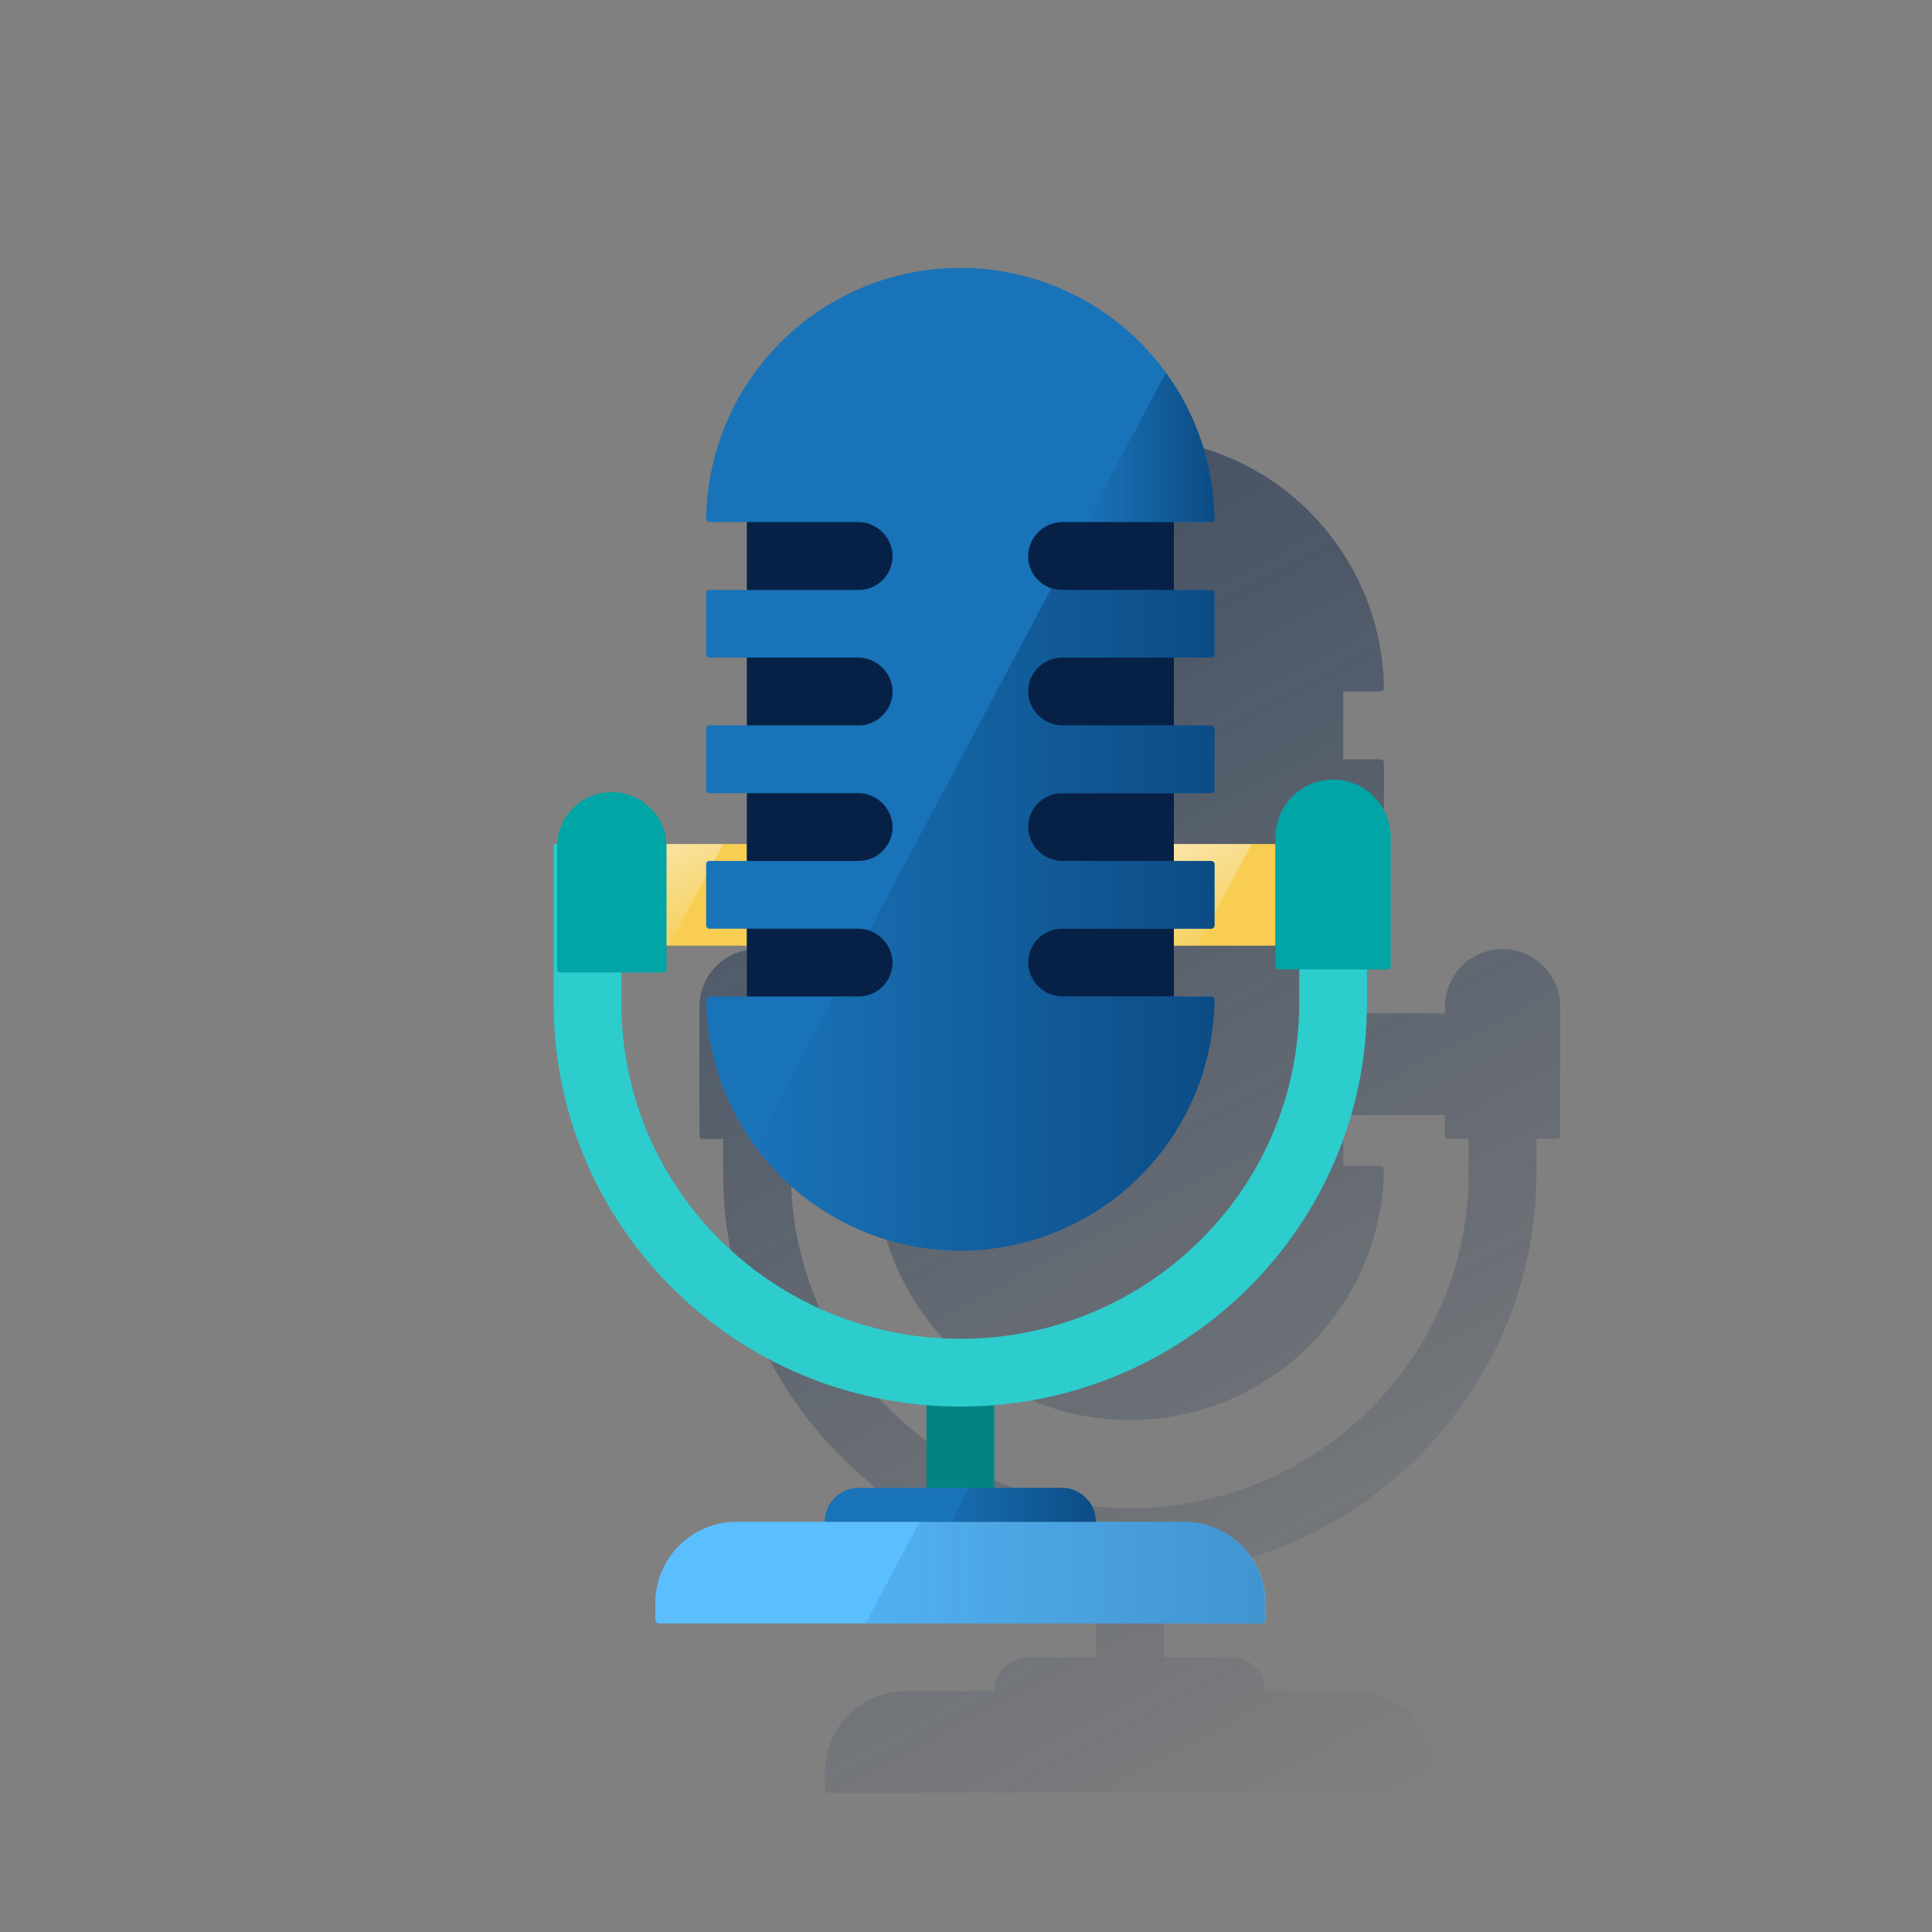 <svg id="Contenido" xmlns="http://www.w3.org/2000/svg" xmlns:xlink="http://www.w3.org/1999/xlink" viewBox="0 0 600 600"><rect x="0" y="0" width="600" height="600" fill="#808080" stroke="none"/><defs><style>.cls-1{fill:url(#Degradado_sin_nombre_74);}.cls-2{fill:#f8cd51;}.cls-3,.cls-4{opacity:0.5;isolation:isolate;}.cls-3{fill:url(#Degradado_sin_nombre_11);}.cls-4{fill:url(#Degradado_sin_nombre_11-2);}.cls-5{fill:#072146;}.cls-6{fill:#5bbeff;}.cls-7{fill:#1973b8;}.cls-8{fill:#028484;}.cls-15,.cls-9{fill:none;}.cls-9{stroke:#2dcccd;stroke-miterlimit:10;stroke-width:21.05px;}.cls-10{fill:#02a5a5;}.cls-11{fill:url(#Degradado_sin_nombre_109);}.cls-12{fill:url(#Degradado_sin_nombre_109-2);}.cls-13{fill:url(#Degradado_sin_nombre_6);}.cls-14{fill:url(#Degradado_sin_nombre_8);}</style><linearGradient id="Degradado_sin_nombre_74" x1="241" y1="183.75" x2="440.56" y2="559.06" gradientUnits="userSpaceOnUse"><stop offset="0" stop-color="#082146" stop-opacity="0.5"/><stop offset="1" stop-color="#082146" stop-opacity="0"/></linearGradient><linearGradient id="Degradado_sin_nombre_11" x1="203.25" y1="260.58" x2="217.96" y2="288.26" gradientUnits="userSpaceOnUse"><stop offset="0" stop-color="#fff"/><stop offset="1" stop-color="#eef7f8" stop-opacity="0.2"/><stop offset="1" stop-color="#fff" stop-opacity="0"/></linearGradient><linearGradient id="Degradado_sin_nombre_11-2" x1="367.43" y1="260.58" x2="382.15" y2="288.26" xlink:href="#Degradado_sin_nombre_11"/><linearGradient id="Degradado_sin_nombre_109" x1="337.41" y1="138.94" x2="377.17" y2="138.94" gradientUnits="userSpaceOnUse"><stop offset="0" stop-color="#043263" stop-opacity="0"/><stop offset="1" stop-color="#043263" stop-opacity="0.6"/></linearGradient><linearGradient id="Degradado_sin_nombre_109-2" x1="234.4" y1="285.53" x2="377.18" y2="285.53" xlink:href="#Degradado_sin_nombre_109"/><linearGradient id="Degradado_sin_nombre_6" x1="268.8" y1="488.39" x2="392.96" y2="488.39" gradientUnits="userSpaceOnUse"><stop offset="0" stop-color="#043263" stop-opacity="0.1"/><stop offset="1" stop-color="#043263" stop-opacity="0.3"/></linearGradient><linearGradient id="Degradado_sin_nombre_8" x1="295.44" y1="467.34" x2="340.34" y2="467.34" gradientUnits="userSpaceOnUse"><stop offset="0" stop-color="#043263" stop-opacity="0.1"/><stop offset="1" stop-color="#043263" stop-opacity="0.6"/></linearGradient></defs><path class="cls-1" d="M466.64,294.74h0a17.89,17.89,0,0,0-17.9,17.89v2.11H417.17V299h11.58a1,1,0,0,0,1.05-1.05V279a1,1,0,0,0-1.05-1.05H417.17v-21h11.58a1,1,0,0,0,1.05-1.05V236.86a1.06,1.06,0,0,0-1.05-1.06H417.17V214.75h11.56a1.05,1.05,0,0,0,1.06-1.06,78.93,78.93,0,0,0-78.92-77.87h0a78.93,78.93,0,0,0-78.93,77.86,1.06,1.06,0,0,0,1.06,1.07h11.56V235.8H273a1.06,1.06,0,0,0-1.05,1.06V255.8a1,1,0,0,0,1.05,1.05h11.58v21H273a1,1,0,0,0-1.05,1.05V297.9A1,1,0,0,0,273,299h11.58v15.79H253v-2.11a17.89,17.89,0,0,0-17.89-17.89h0a17.89,17.89,0,0,0-17.9,17.89v40a1.06,1.06,0,0,0,1.06,1.05h6.31v10.59c0,65.51,51,119.42,115.77,124.74V514.7h-21a10.53,10.53,0,0,0-10.52,10.53H281.4a25.25,25.25,0,0,0-25.25,25.26v5.26a1,1,0,0,0,1.05,1H444.53a1.06,1.06,0,0,0,1.06-1v-5.26a25.26,25.26,0,0,0-25.26-25.26H393a10.53,10.53,0,0,0-10.52-10.53H361.39V489c64.73-5.32,115.77-59.23,115.77-124.74V353.68h6.31a1.05,1.05,0,0,0,1.06-1.05v-40A17.89,17.89,0,0,0,466.64,294.74Zm-10.53,69.53c0,57.42-47.21,104.13-105.24,104.13S245.62,421.69,245.62,364.27V353.68h6.32a1,1,0,0,0,1.05-1.05v-6.32h31.57V362.1H273a1.06,1.06,0,0,0-1.06,1.07A78.93,78.93,0,0,0,350.87,441h0a78.93,78.93,0,0,0,78.92-77.86,1.06,1.06,0,0,0-1.06-1.07H417.17V346.31h31.57v6.32a1.05,1.05,0,0,0,1.06,1.05h6.31Z"/><rect class="cls-2" x="200.37" y="262.12" width="31.57" height="31.57"/><polygon class="cls-3" points="200.37 262.12 200.37 293.69 207.76 293.69 224.55 262.12 200.37 262.12"/><rect class="cls-2" x="364.55" y="262.12" width="31.57" height="31.57"/><polygon class="cls-4" points="364.55 262.12 364.55 293.69 371.94 293.69 388.73 262.12 364.55 262.12"/><rect class="cls-5" x="231.94" y="143.71" width="132.61" height="184.18"/><path class="cls-6" d="M228.78,472.61H367.7A25.26,25.26,0,0,1,393,497.86v5.26a1.05,1.05,0,0,1-1.05,1.05H204.57a1.05,1.05,0,0,1-1.05-1.05v-5.26a25.26,25.26,0,0,1,25.26-25.26Z"/><path class="cls-7" d="M266.67,462.08h63.15a10.52,10.52,0,0,1,10.52,10.52v0a0,0,0,0,1,0,0h-84.2a0,0,0,0,1,0,0v0a10.52,10.52,0,0,1,10.52-10.52Z"/><rect class="cls-8" x="287.72" y="419.98" width="21.05" height="42.1"/><path class="cls-9" d="M182.47,262.12v49.53c0,63.32,51.84,114.65,115.77,114.65S414,375,414,311.65V262.12"/><path class="cls-10" d="M190,246h0a17,17,0,0,1,17,17v38a1,1,0,0,1-1,1H174a1,1,0,0,1-1-1V263a17,17,0,0,1,17-17Z"/><path class="cls-10" d="M414,242.12h0A17.89,17.89,0,0,1,431.9,260v40a1.05,1.05,0,0,1-1.05,1.05H397.17a1.05,1.05,0,0,1-1.05-1.05V260A17.89,17.89,0,0,1,414,242.12Z"/><path class="cls-7" d="M330.18,162.13h45.93a1.06,1.06,0,0,0,1.06-1.07A78.93,78.93,0,0,0,298.24,83.2h0a78.93,78.93,0,0,0-78.92,77.86,1.06,1.06,0,0,0,1.06,1.07h45.93A10.76,10.76,0,0,1,277.17,172a10.52,10.52,0,0,1-10.5,11.22H220.36a1,1,0,0,0-1.05,1v19a1,1,0,0,0,1.05,1h45.95a10.76,10.76,0,0,1,10.86,9.82,10.53,10.53,0,0,1-10.5,11.23H220.36a1,1,0,0,0-1.05,1.05v18.95a1,1,0,0,0,1.05,1.05h45.95a10.76,10.76,0,0,1,10.86,9.82,10.53,10.53,0,0,1-10.5,11.23H220.36a1,1,0,0,0-1.05,1.05v18.94a1.05,1.05,0,0,0,1.05,1.06h45.95a10.76,10.76,0,0,1,10.86,9.82,10.53,10.53,0,0,1-10.5,11.23H220.38a1.06,1.06,0,0,0-1.06,1.07,78.93,78.93,0,0,0,78.92,77.86h0a78.93,78.93,0,0,0,78.93-77.86,1.06,1.06,0,0,0-1.06-1.07H330.18a10.77,10.77,0,0,1-10.87-9.83,10.53,10.53,0,0,1,10.51-11.22h46.3a1.05,1.05,0,0,0,1.06-1.06V268.43a1.05,1.05,0,0,0-1.06-1.05H330.18a10.77,10.77,0,0,1-10.87-9.83,10.53,10.53,0,0,1,10.51-11.22h46.3a1.05,1.05,0,0,0,1.06-1.05V226.33a1.05,1.05,0,0,0-1.06-1.05H330.18a10.77,10.77,0,0,1-10.87-9.82,10.54,10.54,0,0,1,10.51-11.23h46.3a1.05,1.05,0,0,0,1.06-1v-19a1.05,1.05,0,0,0-1.06-1h-46.3A10.53,10.53,0,0,1,319.31,172,10.77,10.77,0,0,1,330.18,162.13Z"/><path class="cls-11" d="M376.11,162.13a1.06,1.06,0,0,0,1.06-1.07,78.48,78.48,0,0,0-15.09-45.32l-24.67,46.39h38.7Z"/><path class="cls-12" d="M329.82,204.23h46.3a1.05,1.05,0,0,0,1.06-1v-19a1.05,1.05,0,0,0-1.06-1h-46.3a10.62,10.62,0,0,1-3.31-.53l-56.58,106.4a10.47,10.47,0,0,1-3.26,20.43h-7.6L234.4,355.87a78.92,78.92,0,0,0,142.77-45.32,1.06,1.06,0,0,0-1.06-1.07H330.18a10.77,10.77,0,0,1-10.87-9.83,10.53,10.53,0,0,1,10.51-11.22h46.3a1.05,1.05,0,0,0,1.06-1.06V268.43a1.05,1.05,0,0,0-1.06-1.05H330.18a10.77,10.77,0,0,1-10.87-9.83,10.53,10.53,0,0,1,10.51-11.22h46.3a1.05,1.05,0,0,0,1.06-1.05V226.33a1.05,1.05,0,0,0-1.06-1.05H330.18a10.77,10.77,0,0,1-10.87-9.82A10.54,10.54,0,0,1,329.82,204.23Z"/><path class="cls-13" d="M367.7,472.61H285.59L268.8,504.18H391.91a1,1,0,0,0,1-1.05v-5.27A25.25,25.25,0,0,0,367.7,472.61Z"/><path class="cls-14" d="M329.82,462.08H301l-5.6,10.53h44.9A10.52,10.52,0,0,0,329.82,462.08Z"/><rect class="cls-15" width="600" height="600"/></svg>